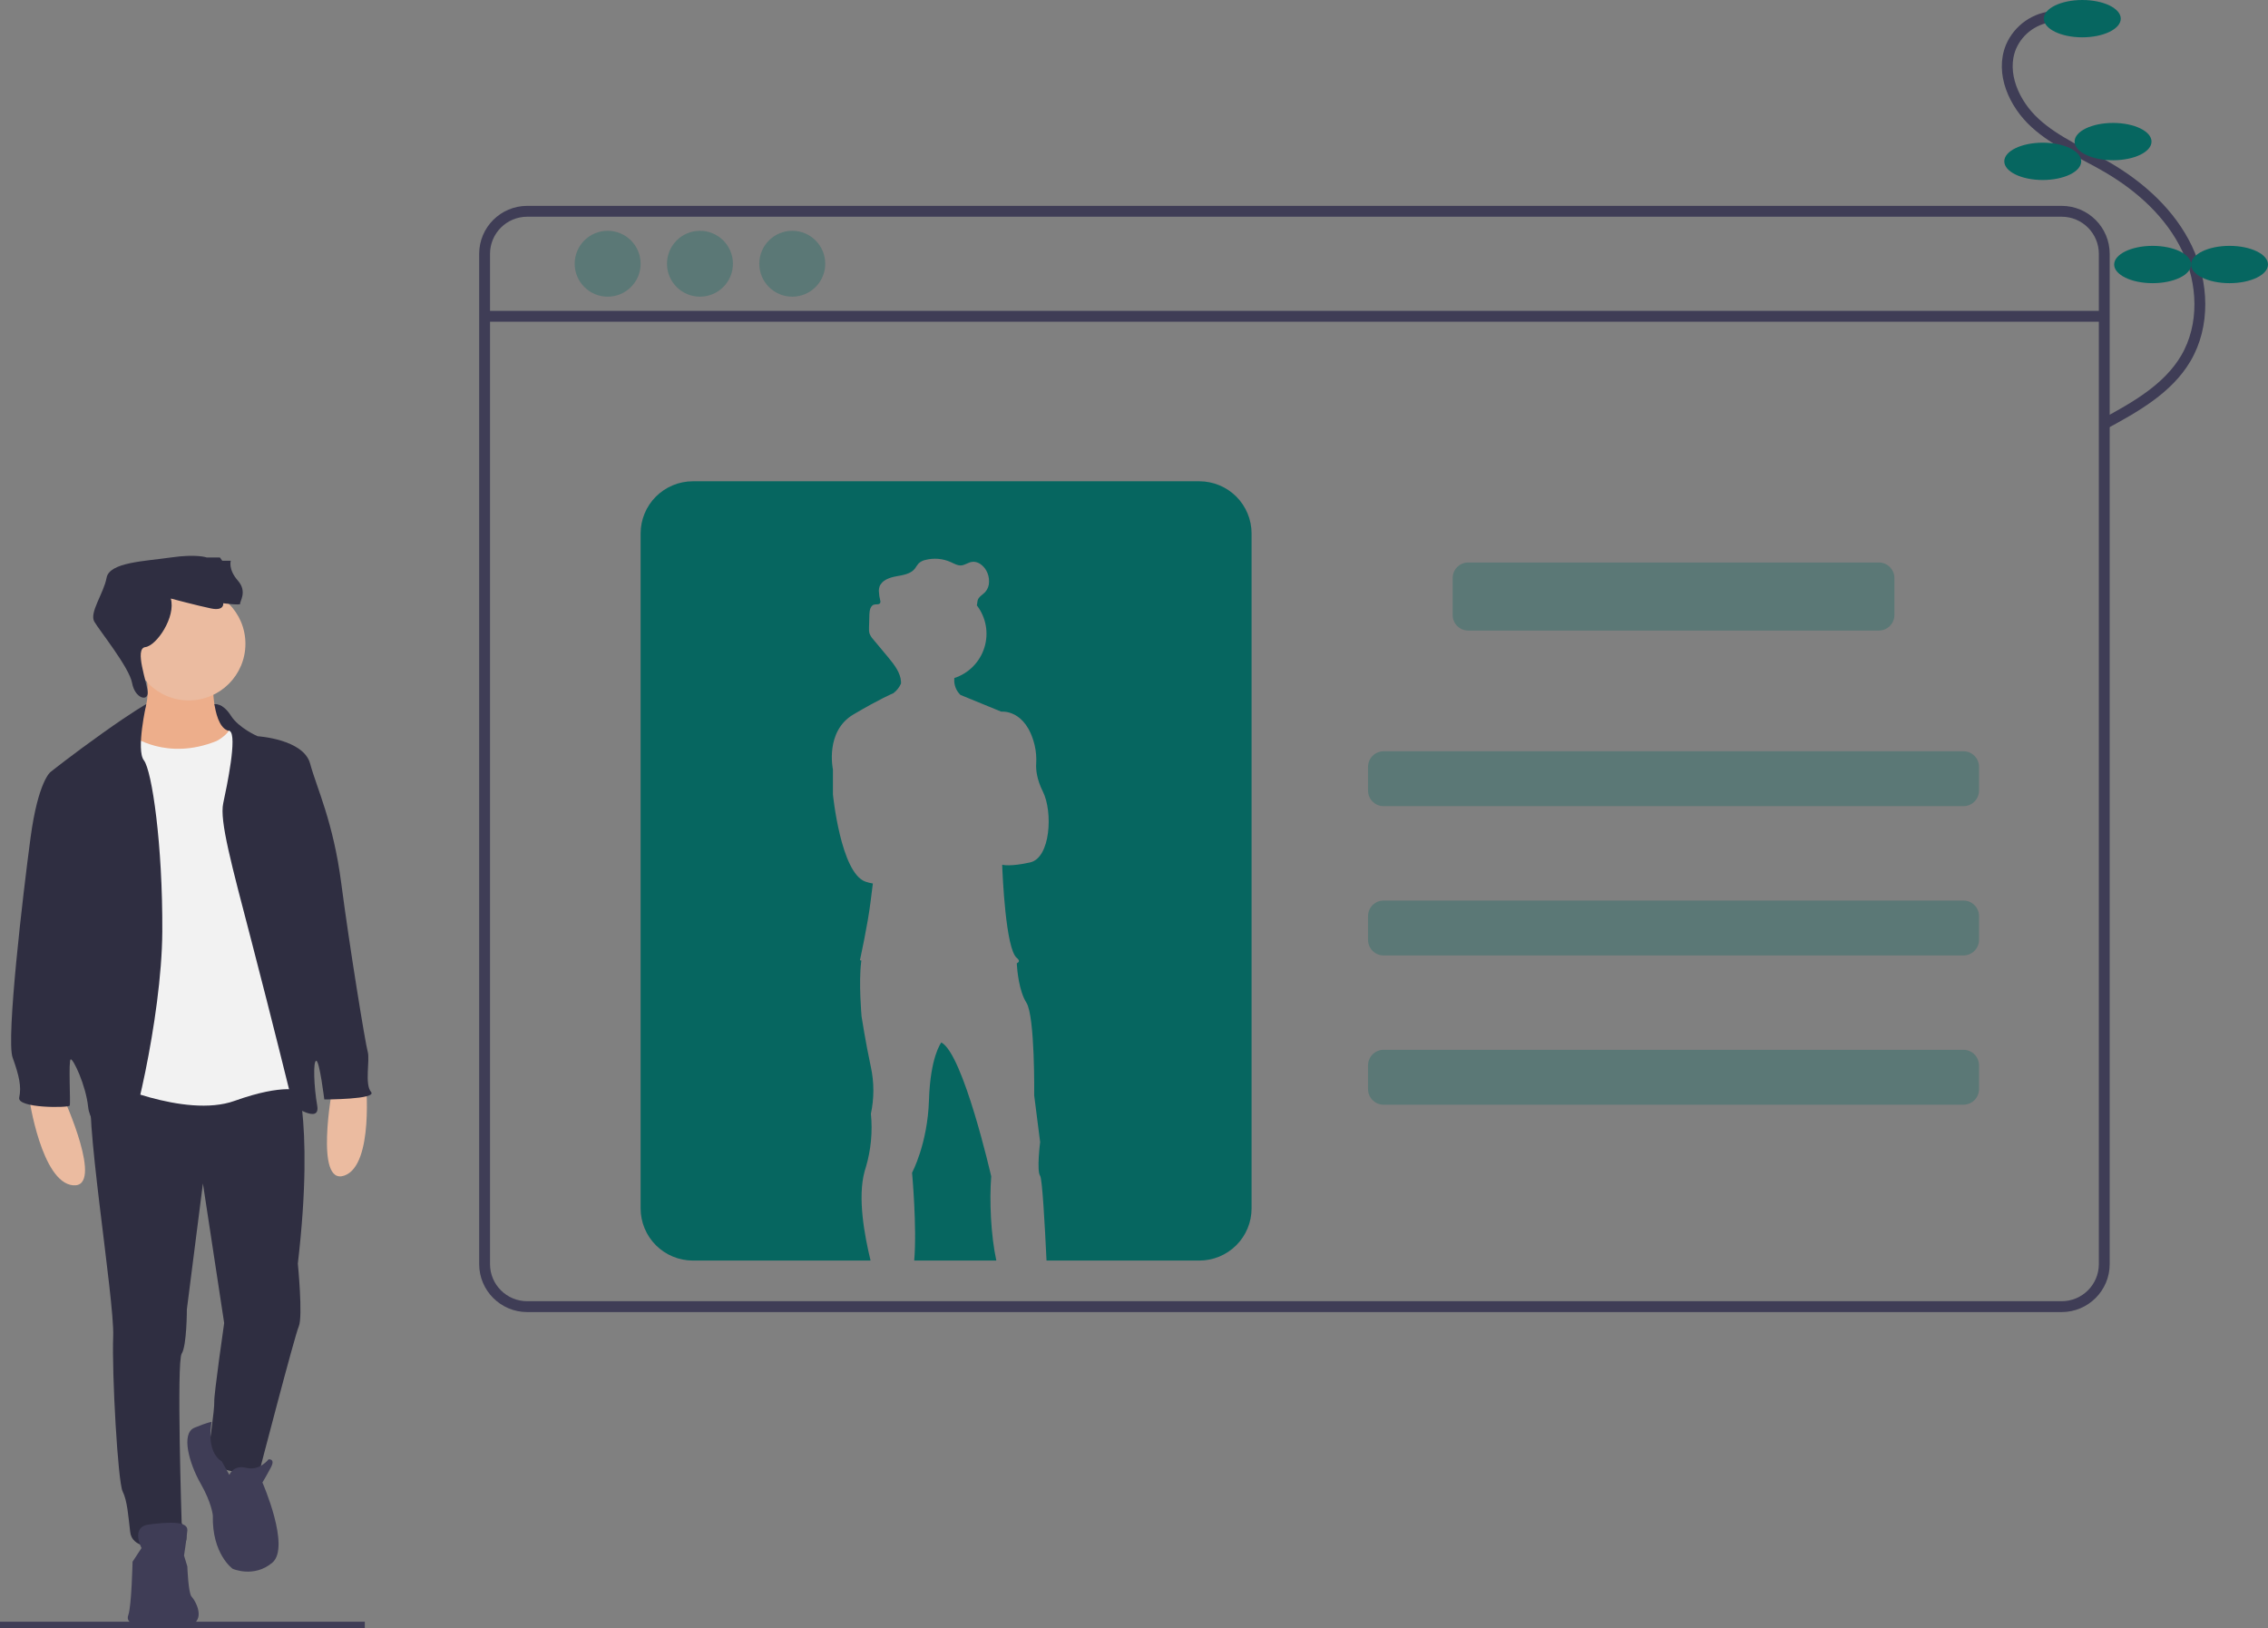 <svg width="209" height="150" viewBox="0 0 209 150" fill="none" xmlns="http://www.w3.org/2000/svg">
<rect x="0" y="0" width="209" height="150" fill="#808080" stroke="none"/>
<g clip-path="url(#clip0)">
<path d="M0 149.899H33.618" stroke="#3F3D56" stroke-miterlimit="10"/>
<path d="M189.984 19.465H48.584C46.414 19.465 44.656 21.221 44.656 23.387V116.452C44.656 118.618 46.414 120.374 48.584 120.374H189.984C192.153 120.374 193.912 118.618 193.912 116.452V23.387C193.912 21.221 192.153 19.465 189.984 19.465Z" stroke="#3F3D56" stroke-miterlimit="10"/>
<path d="M44.656 29.139H193.912" stroke="#3F3D56" stroke-miterlimit="10"/>
<path opacity="0.3" d="M173.135 51.82H135.302C134.508 51.82 133.865 52.463 133.865 53.255V56.655C133.865 57.447 134.508 58.089 135.302 58.089H173.135C173.929 58.089 174.572 57.447 174.572 56.655V53.255C174.572 52.463 173.929 51.82 173.135 51.82Z" fill="#066660"/>
<path opacity="0.3" d="M180.932 69.212H127.505C126.711 69.212 126.068 69.854 126.068 70.646V72.833C126.068 73.625 126.711 74.267 127.505 74.267H180.932C181.726 74.267 182.369 73.625 182.369 72.833V70.646C182.369 69.854 181.726 69.212 180.932 69.212Z" fill="#066660"/>
<path opacity="0.3" d="M180.932 82.963H127.505C126.711 82.963 126.068 83.605 126.068 84.397V86.584C126.068 87.376 126.711 88.019 127.505 88.019H180.932C181.726 88.019 182.369 87.376 182.369 86.584V84.397C182.369 83.605 181.726 82.963 180.932 82.963Z" fill="#066660"/>
<path opacity="0.3" d="M180.932 96.714H127.505C126.711 96.714 126.068 97.356 126.068 98.148V100.335C126.068 101.127 126.711 101.77 127.505 101.77H180.932C181.726 101.77 182.369 101.127 182.369 100.335V98.148C182.369 97.356 181.726 96.714 180.932 96.714Z" fill="#066660"/>
<path opacity="0.3" d="M55.997 27.33C57.674 27.33 59.034 25.972 59.034 24.297C59.034 22.622 57.674 21.263 55.997 21.263C54.319 21.263 52.959 22.622 52.959 24.297C52.959 25.972 54.319 27.33 55.997 27.33Z" fill="#066660"/>
<path opacity="0.3" d="M64.502 27.33C66.18 27.33 67.54 25.972 67.54 24.297C67.54 22.622 66.18 21.263 64.502 21.263C62.825 21.263 61.465 22.622 61.465 24.297C61.465 25.972 62.825 27.33 64.502 27.33Z" fill="#066660"/>
<path opacity="0.3" d="M73.008 27.33C74.686 27.33 76.046 25.972 76.046 24.297C76.046 22.622 74.686 21.263 73.008 21.263C71.331 21.263 69.971 22.622 69.971 24.297C69.971 25.972 71.331 27.33 73.008 27.33Z" fill="#066660"/>
<path d="M91.813 116.128C91.304 113.788 91.169 110.593 91.341 108.37C91.341 108.37 88.769 97.089 86.745 96.036L86.745 96.037C86.714 96.077 85.732 97.362 85.607 101.34C85.481 105.381 84.048 108.033 84.048 108.033C84.048 108.033 84.511 113.07 84.246 116.128L91.813 116.128Z" fill="#066660"/>
<path d="M110.521 44.338H63.849C63.216 44.338 62.59 44.462 62.006 44.704C61.422 44.946 60.892 45.3 60.444 45.746C59.997 46.193 59.643 46.722 59.401 47.306C59.159 47.889 59.034 48.514 59.034 49.145V111.32C59.034 111.952 59.159 112.577 59.401 113.16C59.643 113.743 59.997 114.273 60.444 114.72C60.892 115.166 61.422 115.52 62.006 115.762C62.59 116.003 63.216 116.128 63.849 116.128H80.223C79.677 113.863 78.997 110.326 79.685 107.866L79.685 107.865L79.685 107.866C79.718 107.751 79.752 107.638 79.79 107.528C80.263 105.932 80.42 104.259 80.254 102.603C80.558 101.188 80.558 99.724 80.254 98.309C79.748 95.952 79.394 93.637 79.394 93.637C79.394 93.637 79.115 90.522 79.359 88.613C79.364 88.571 79.37 88.531 79.376 88.49C79.29 88.471 79.242 88.46 79.242 88.46C79.242 88.46 79.959 85.218 80.212 83.156C80.271 82.669 80.35 82.052 80.435 81.393C80.201 81.355 79.972 81.296 79.748 81.219C77.472 80.42 76.755 73.18 76.755 73.18V70.885C76.755 70.885 75.996 67.371 78.652 65.813C81.209 64.313 82.23 63.903 82.302 63.874C82.322 63.861 82.341 63.848 82.361 63.833C82.65 63.606 82.879 63.312 83.027 62.977C83.031 62.919 83.031 62.861 83.03 62.804C82.986 61.982 82.413 61.234 81.869 60.581C81.405 60.025 80.941 59.468 80.477 58.911C80.318 58.746 80.196 58.548 80.119 58.332C80.089 58.213 80.076 58.09 80.081 57.967C80.08 57.922 80.081 57.877 80.082 57.831C80.089 57.416 80.1 57.001 80.115 56.586C80.128 56.224 80.22 55.767 80.575 55.692C80.76 55.654 81.005 55.721 81.103 55.56C81.135 55.493 81.144 55.417 81.126 55.345C81.125 55.35 81.125 55.356 81.123 55.361C81.122 55.355 81.121 55.348 81.12 55.341C81.046 55.051 81.002 54.754 80.988 54.454C80.984 54.319 81.003 54.184 81.045 54.056C81.251 53.454 81.96 53.207 82.586 53.094C83.213 52.98 83.916 52.883 84.309 52.383C84.415 52.217 84.529 52.056 84.651 51.903C84.832 51.739 85.053 51.627 85.293 51.58C86.07 51.383 86.892 51.456 87.623 51.786C87.926 51.924 88.23 52.11 88.563 52.089C88.908 52.067 89.203 51.825 89.544 51.766C90.095 51.67 90.621 52.082 90.893 52.57C91.065 52.88 91.151 53.231 91.142 53.586C91.149 53.939 91.021 54.282 90.785 54.545C90.548 54.796 90.194 54.968 90.096 55.299C90.056 55.434 90.065 55.578 90.03 55.714C90.025 55.731 90.018 55.747 90.012 55.764C90.019 55.772 90.026 55.78 90.032 55.788C90.447 56.334 90.725 56.971 90.843 57.645C90.961 58.32 90.915 59.013 90.711 59.666C90.506 60.319 90.147 60.914 89.665 61.402C89.183 61.889 88.592 62.254 87.94 62.466C87.938 62.508 87.937 62.551 87.937 62.594C87.925 62.859 87.97 63.124 88.069 63.37C88.168 63.617 88.319 63.839 88.512 64.022L92.268 65.561C92.268 65.561 94.529 65.287 95.345 68.656C95.476 69.217 95.523 69.793 95.485 70.367C95.455 70.875 95.525 71.769 96.104 72.927C97.032 74.779 96.821 79.031 94.924 79.451C93.127 79.85 92.428 79.683 92.359 79.664L92.355 79.738C92.385 80.536 92.669 87.416 93.701 88.249C93.987 88.479 93.932 88.635 93.698 88.74L93.699 88.74C93.699 88.74 93.701 88.784 93.705 88.864C93.736 89.367 93.895 91.284 94.586 92.374C95.388 93.637 95.303 100.92 95.303 100.92L95.851 105.213C95.851 105.213 95.514 107.865 95.851 108.328C96.043 108.59 96.274 112.656 96.439 116.128H110.521C111.797 116.128 113.022 115.621 113.925 114.72C114.828 113.818 115.335 112.595 115.335 111.32V49.145C115.335 48.514 115.21 47.889 114.968 47.306C114.726 46.722 114.372 46.193 113.925 45.746C113.478 45.3 112.947 44.946 112.363 44.704C111.779 44.462 111.153 44.338 110.521 44.338Z" fill="#066660"/>
<path d="M20.419 65.041C20.419 65.041 18.531 64.484 18.126 65.091C17.721 65.697 18.678 70.095 18.678 70.095L22.839 70.347L21.387 66.686L20.419 65.041Z" fill="#2F2E41"/>
<path d="M5.862 101.156C5.862 101.156 9.648 109.456 6.732 109.195C3.816 108.935 2.685 101.156 2.685 101.156H5.862Z" fill="#EBBBA0"/>
<path d="M30.623 100.292C30.623 100.292 28.962 109.26 31.728 108.302C34.494 107.344 33.706 99.524 33.706 99.524L30.623 100.292Z" fill="#EBBBA0"/>
<path d="M19.613 62.96C19.613 62.96 19.57 67.132 21.18 67.349C22.79 67.567 20.266 69.783 20.266 69.783L17.394 70.347L13.26 70.043L11.432 67.697C11.432 67.697 14.652 66.176 13.26 61.44L19.613 62.96Z" fill="#EDAE8B"/>
<path d="M27.011 98.245C27.011 98.245 29.057 102.634 27.446 116.409C27.446 116.409 27.925 121.276 27.534 122.188C27.142 123.101 23.922 135.485 23.922 135.485C23.922 135.485 19.787 136.398 19.222 133.66C19.222 133.66 19.787 129.749 19.744 129.141C19.7 128.533 20.658 121.884 20.658 121.884L18.699 109.022L17.22 120.624C17.22 120.624 17.22 123.97 16.741 124.709C16.262 125.447 16.741 140.309 16.741 140.309C16.741 140.309 18.09 142.568 16.045 142.612C13.999 142.655 12.172 142.568 11.998 141.134C11.824 139.7 11.737 138.266 11.301 137.397C10.866 136.528 10.3 126.577 10.431 123.101C10.562 119.624 7.559 101.765 8.516 99.896C9.474 98.028 27.011 98.245 27.011 98.245Z" fill="#2F2E41"/>
<path d="M17.394 64.525C20.278 64.525 22.616 62.19 22.616 59.31C22.616 56.43 20.278 54.096 17.394 54.096C14.51 54.096 12.172 56.43 12.172 59.31C12.172 62.19 14.51 64.525 17.394 64.525Z" fill="#EBBBA0"/>
<path d="M12.172 67.784C12.172 67.784 15.349 70.13 19.962 68.262C19.962 68.262 21.485 67.523 21.354 66.393C21.224 65.263 24.531 75.475 24.531 75.475L27.882 93.248L27.708 100.505C27.708 100.505 26.228 99.766 21.615 101.417C17.002 103.068 9.474 99.549 9.474 99.549L9.735 80.907L9.996 70.043L10.692 67.653C10.692 67.653 11.04 67.002 12.172 67.784Z" fill="#F2F2F2"/>
<path d="M19.758 64.867C19.758 64.867 20.527 64.742 21.267 65.915C22.007 67.088 23.747 67.827 23.747 67.827C23.747 67.827 27.969 68.088 28.578 70.347C29.187 72.607 30.71 75.692 31.45 81.385C32.19 87.077 33.669 96.159 33.887 96.898C34.105 97.637 33.583 99.896 34.192 100.592C34.801 101.287 29.884 101.287 29.884 101.287C29.884 101.287 29.448 97.724 29.144 97.724C28.839 97.724 28.926 100.114 29.231 101.852C29.535 103.59 27.011 101.852 27.011 101.852C27.011 101.852 25.053 93.9 23.182 86.73C21.311 79.56 20.223 75.606 20.571 73.998C20.919 72.39 21.876 67.784 21.18 67.349C20.484 66.915 19.758 64.867 19.758 64.867Z" fill="#2F2E41"/>
<path d="M13.482 64.863C13.482 64.863 12.345 65.481 9.473 67.523C6.601 69.565 4.643 71.13 4.643 71.13C4.643 71.13 3.511 71.999 2.815 77.17C2.119 82.341 0.552 95.725 1.161 97.419C1.77 99.114 1.988 100.114 1.77 101.113C1.553 102.112 6.34 102.069 6.427 101.852C6.514 101.634 6.296 97.68 6.514 97.593C6.731 97.506 7.906 99.94 8.124 101.982C8.342 104.024 10.866 105.632 11.431 105.632C11.997 105.632 14.913 93.856 14.956 85.817C15 77.778 13.999 70.999 13.259 70.043C12.519 69.087 13.482 64.863 13.482 64.863Z" fill="#2F2E41"/>
<path d="M21.136 135.876C21.136 135.876 21.485 134.92 22.703 135.225C23.922 135.529 24.748 134.442 24.748 134.442C24.748 134.442 25.401 134.355 24.966 135.181C24.531 136.007 24.183 136.572 24.183 136.572C24.183 136.572 26.794 142.525 25.096 143.959C23.399 145.393 21.441 144.524 21.441 144.524C21.441 144.524 19.526 143.177 19.613 139.613C19.613 139.613 19.526 138.484 18.482 136.659C17.437 134.833 16.654 132.052 17.916 131.531C19.178 131.009 19.503 130.99 19.503 130.99C19.503 130.99 18.912 133.687 20.438 134.63L21.136 135.876Z" fill="#3F3D56"/>
<path d="M13.042 142.612C13.042 142.612 11.998 140.656 13.738 140.439C15.479 140.222 17.35 140.091 17.263 141.004C17.176 141.916 16.959 143.307 16.959 143.307L17.263 144.306C17.263 144.306 17.35 146.783 17.655 147.087C17.96 147.392 19.613 149.999 16.088 149.999C12.563 149.999 11.519 149.608 11.824 148.782C12.128 147.957 12.215 143.872 12.215 143.872L13.042 142.612Z" fill="#3F3D56"/>
<path d="M15.74 55.139C15.74 55.139 18.177 55.79 19.439 56.051C20.701 56.312 20.571 55.573 20.571 55.573C20.571 55.573 22.224 55.79 22.137 55.617C22.05 55.443 22.834 54.53 21.92 53.487C21.006 52.444 21.267 51.662 21.267 51.662H20.484L20.266 51.358H19.048C19.048 51.358 18.134 51.011 15.74 51.358C13.347 51.706 10.083 51.793 9.822 53.227C9.561 54.661 8.212 56.442 8.69 57.268C9.169 58.093 11.911 61.483 12.172 62.917C12.433 64.351 13.652 64.669 13.608 63.772C13.564 62.873 12.346 59.745 13.39 59.614C14.435 59.484 16.219 56.833 15.74 55.139Z" fill="#2F2E41"/>
<path d="M189.331 1.508C188.468 1.557 187.636 1.845 186.927 2.339C186.218 2.834 185.662 3.516 185.32 4.309C184.316 6.73 185.608 9.575 187.547 11.34C189.486 13.106 191.977 14.115 194.24 15.442C197.28 17.224 200.011 19.697 201.532 22.872C203.053 26.048 203.215 29.981 201.427 33.014C199.768 35.829 196.75 37.514 193.873 39.069" stroke="#3F3D56" stroke-miterlimit="10"/>
<path d="M191.887 3.438C193.844 3.438 195.431 2.668 195.431 1.719C195.431 0.77 193.844 0 191.887 0C189.93 0 188.343 0.77 188.343 1.719C188.343 2.668 189.93 3.438 191.887 3.438Z" fill="#066660"/>
<path d="M194.722 14.762C196.68 14.762 198.266 13.993 198.266 13.043C198.266 12.094 196.68 11.325 194.722 11.325C192.765 11.325 191.178 12.094 191.178 13.043C191.178 13.993 192.765 14.762 194.722 14.762Z" fill="#066660"/>
<path d="M188.242 16.582C190.199 16.582 191.786 15.813 191.786 14.863C191.786 13.914 190.199 13.145 188.242 13.145C186.284 13.145 184.698 13.914 184.698 14.863C184.698 15.813 186.284 16.582 188.242 16.582Z" fill="#066660"/>
<path d="M198.368 26.087C200.325 26.087 201.912 25.317 201.912 24.368C201.912 23.419 200.325 22.649 198.368 22.649C196.41 22.649 194.824 23.419 194.824 24.368C194.824 25.317 196.41 26.087 198.368 26.087Z" fill="#066660"/>
<path d="M205.456 26.087C207.413 26.087 209 25.317 209 24.368C209 23.419 207.413 22.649 205.456 22.649C203.498 22.649 201.912 23.419 201.912 24.368C201.912 25.317 203.498 26.087 205.456 26.087Z" fill="#066660"/>
</g>
<defs>
<clipPath id="clip0">
<rect width="209" height="150" fill="white"/>
</clipPath>
</defs>
</svg>

